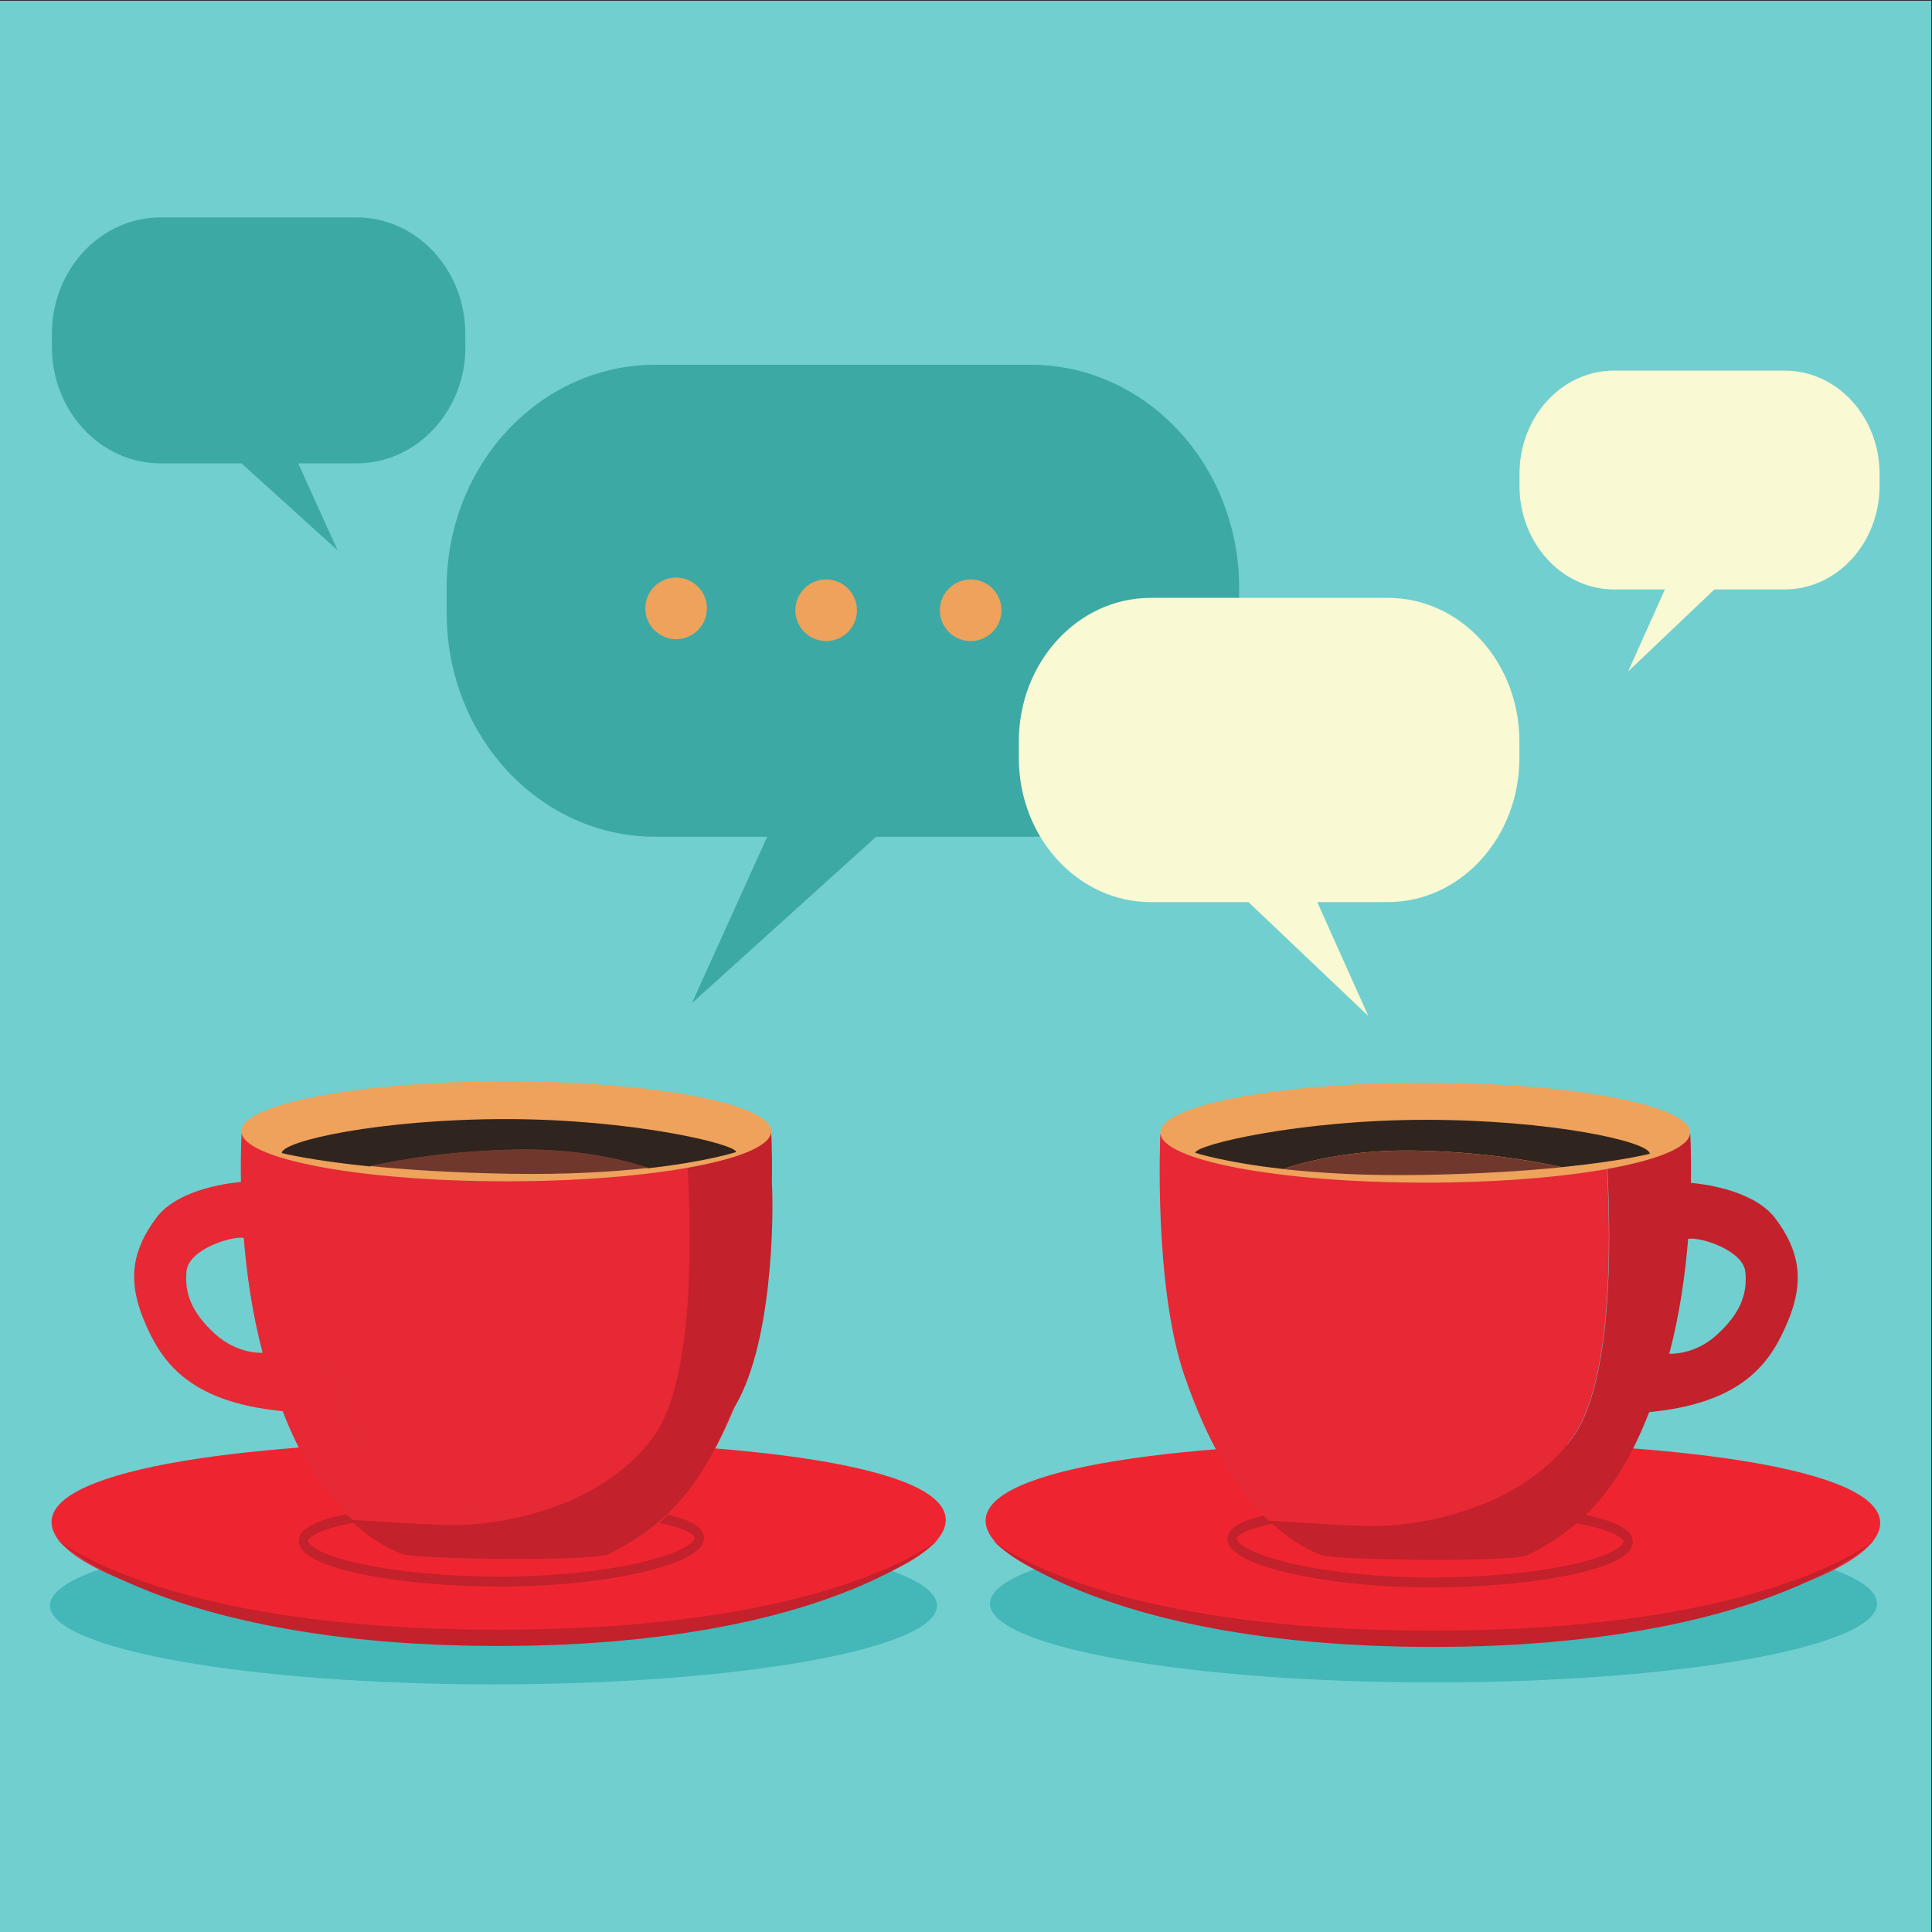 <?xml version="1.0" encoding="UTF-8" standalone="no"?>
<svg
   xmlns:dc="http://purl.org/dc/elements/1.1/"
   xmlns:cc="http://creativecommons.org/ns#"
   xmlns:rdf="http://www.w3.org/1999/02/22-rdf-syntax-ns#"
   xmlns:svg="http://www.w3.org/2000/svg"
   xmlns="http://www.w3.org/2000/svg"
   viewBox="0 0 6666.667 6666.667"
   height="6666.667"
   width="6666.667"
   xml:space="preserve"
   id="svg2"
   version="1.1"><rect x="0" y="0" width="6666.667" height="6666.667" fill="#333333" stroke="none"/><defs
     id="defs6" /><g
     transform="matrix(1.333,0,0,-1.333,0,6666.667)"
     id="g10"><g
       transform="scale(0.1)"
       id="g12"><g
         transform="scale(3.067)"
         id="g14"><path
           id="path16"
           style="fill:#71cfcf;fill-opacity:1;fill-rule:nonzero;stroke:none"
           d="M 16300,0 H 0 V 16300 H 16300 V 0" /></g><g
         transform="scale(1.488)"
         id="g18"><path
           id="path20"
           style="fill:#44b7b9;fill-opacity:1;fill-rule:nonzero;stroke:none"
           d="m 16300,5678.36 c 0,-756.92 -3454.1,-1370.56 -7714.99,-1370.56 -4260.91,0 -7715.042,613.64 -7715.042,1370.56 0,756.92 3454.132,1370.56 7715.042,1370.56 4260.89,0 7714.99,-613.64 7714.99,-1370.56" /></g><g
         transform="scale(2.981)"
         id="g22"><path
           id="path24"
           style="fill:#44b7b9;fill-opacity:1;fill-rule:nonzero;stroke:none"
           d="m 16300,2851.54 c 0,-377.87 -1724.4,-684.22 -3851.5,-684.22 -2127.1,0 -3851.52,306.35 -3851.52,684.22 0,377.87 1724.42,684.21 3851.52,684.21 2127.1,0 3851.5,-306.34 3851.5,-684.21" /></g><g
         transform="scale(2.986)"
         id="g26"><path
           id="path28"
           style="fill:#ee2530;fill-opacity:1;fill-rule:nonzero;stroke:none"
           d="m 16300,3546.07 c 0,-469.38 -1736.2,-993.09 -3877.9,-993.09 -2141.7,0 -3877.89,542.8 -3877.89,1012.18 0,469.35 1736.19,687.53 3877.89,687.53 2141.7,0 3877.9,-237.27 3877.9,-706.62" /></g><g
         transform="scale(2.593)"
         id="g30"><path
           id="path32"
           style="fill:#c3212b;fill-opacity:1;fill-rule:nonzero;stroke:none"
           d="m 14284,4182.89 c -560.8,0 -1042.7,-26.34 -1393.7,-76.25 -537.6,-76.41 -543.8,-177.35 -543.8,-181.63 0,-33.32 98.4,-142.55 547.5,-246.38 383.9,-88.75 890.6,-139.66 1390,-139.66 513.2,0 1004.6,44.39 1383.8,125.04 442.7,94.19 539.7,198.98 539.7,231.42 0,37.45 -112.4,126.7 -537.7,196.55 -356.9,58.63 -849.1,90.91 -1385.8,90.91 z m 0,-742.55 c -513.2,0 -1013.8,50.42 -1409.6,141.9 -181.8,42.04 -332.8,91.68 -436.8,143.6 -123.5,61.71 -183.6,126.85 -183.6,199.17 0,109.58 141.3,163.31 187.7,180.97 101.4,38.53 248.2,71.66 436.4,98.39 354.9,50.49 841.1,77.14 1405.9,77.14 541.3,0 1038.5,-32.67 1399.8,-92.06 185.4,-30.43 330.6,-67.08 431.9,-108.89 124,-51.26 184.3,-111.81 184.3,-185.13 0,-72.55 -59.6,-136.31 -182.1,-194.89 -103.4,-49.45 -248.8,-94.27 -432,-133.22 -384.9,-81.89 -882.8,-126.98 -1401.9,-126.98" /></g><g
         transform="scale(2.576)"
         id="g34"><path
           id="path36"
           style="fill:#e72835;fill-opacity:1;fill-rule:nonzero;stroke:none"
           d="m 15795.3,4959.95 c 504.7,680.23 360.9,2694.1 330.2,3059.13 H 11660 c 0,0 -69.4,-1530.88 245.2,-2436.46 216.8,-624.38 488.6,-1118.85 842.6,-1450.97 363,-23.41 775.5,-48.67 992.3,-54.15 440.5,-11.17 1499.5,133.4 2055.2,882.45" /></g><g
         transform="scale(2.866)"
         id="g38"><path
           id="path40"
           style="fill:#c3212b;fill-opacity:1;fill-rule:nonzero;stroke:none"
           d="m 15510.2,5396.46 c -207.4,-190.96 -433.2,-173.2 -433.2,-173.2 v -0.04 c 94.1,351.51 144.5,717.01 170.6,1037.46 v 0 c 105.1,19.99 498.3,-100.35 517.2,-301.4 18.8,-201.02 -47.2,-371.85 -254.6,-562.82 z m 527.9,1045.28 c -203.9,274.08 -706.3,319.61 -765.5,324.39 4.8,271.08 -5.8,443 -5.8,443 h -770.1 c 27.6,-328.17 156.9,-2138.63 -296.8,-2750.16 -499.6,-673.38 -1451.6,-802.7 -1847.6,-792.65 -194.9,4.96 -565.7,27.64 -892.1,48.71 143.4,-134.47 299.6,-245.15 477.4,-310.54 127.8,-46.97 1729.9,-67.52 1864.4,0.94 430.7,219.27 794.9,521.29 1094,1290.36 v -0.04 c 861.8,83.29 1102.4,459.47 1253.2,821.3 150.8,361.84 105.7,633.2 -111.1,924.69" /></g><g
         transform="scale(2.684)"
         id="g42"><path
           id="path44"
           style="fill:#eea25b;fill-opacity:1;fill-rule:nonzero;stroke:none"
           d="m 16300,7709.47 c 0,-266.21 -1143.5,-482.06 -2554.2,-482.06 -1410.6,0 -2554.1,215.85 -2554.1,482.06 0,266.22 1143.5,482.03 2554.1,482.03 1410.7,0 2554.2,-215.81 2554.2,-482.03" /></g><g
         transform="scale(2.62)"
         id="g46"><path
           id="path48"
           style="fill:#30241e;fill-opacity:1;fill-rule:nonzero;stroke:none"
           d="m 14084.2,8024.53 c -1241.2,0 -2274.5,-246.85 -2274.5,-325.82 0,0 286.6,-94.82 867.8,-159.94 275.2,91.42 728,195.74 1336.9,181.58 589.3,-13.66 1082.3,-88.9 1415.8,-163.6 592.5,60.04 869.8,132.19 869.8,132.19 0,119.47 -974.5,335.59 -2215.8,335.59" /></g><g
         transform="scale(2.48)"
         id="g50"><path
           id="path52"
           style="fill:#70382c;fill-opacity:1;fill-rule:nonzero;stroke:none"
           d="m 13392.1,7963.73 c 371.4,-41.61 856.5,-71.77 1457.4,-61.37 603.1,10.48 1083.9,43.23 1450.5,80.36 -352.3,78.91 -873.1,158.39 -1495.6,172.83 -643.3,14.96 -1121.5,-95.25 -1412.3,-191.82" /></g><g
         transform="scale(2.976)"
         id="g54"><path
           id="path56"
           style="fill:#c3212b;fill-opacity:1;fill-rule:nonzero;stroke:none"
           d="m 8637.24,3402.8 c 0,0 1.52,-1.27 4.61,-3.69 3.05,-2.42 7.62,-6.02 13.84,-10.52 12.23,-9.27 30.95,-22.11 55.51,-38.47 24.9,-15.93 55.64,-35.35 92.7,-56.38 9.28,-5.25 18.89,-10.72 28.83,-16.37 10.05,-5.41 20.46,-11.02 31.22,-16.8 21.3,-11.86 44.55,-23.22 68.88,-35.68 97.67,-49.09 219.04,-102.38 360.9,-155.1 141.83,-52.76 304.19,-104.9 483.45,-152.68 179.22,-47.95 375.32,-91.63 584.12,-129.27 208.7,-37.63 430.1,-69.68 660,-94.55 115.1,-11.35 232,-23.59 350.7,-32.05 29.6,-2.32 59.4,-4.67 89.2,-6.99 29.8,-2.05 59.8,-3.6 89.9,-5.41 30,-1.82 60.1,-3.66 90.2,-5.51 30.2,-1.82 60.4,-3.93 90.8,-4.97 60.6,-2.56 121.5,-5.11 182.6,-7.67 30.5,-1.57 61.1,-1.85 91.8,-2.65 30.6,-0.81 61.3,-1.58 92,-2.39 30.7,-0.8 61.5,-1.61 92.2,-2.41 30.8,-0.28 61.6,-0.54 92.4,-0.81 61.5,-0.44 123,-0.84 184.5,-1.28 61.9,0.47 123.9,0.94 185.8,1.45 l 46.4,0.33 c 15.5,0.1 31,0.17 46.3,0.71 30.7,0.8 61.3,1.61 92,2.42 30.6,0.8 61.2,1.61 91.8,2.42 15.3,0.33 30.6,0.7 45.8,1.07 15.3,0.47 30.6,1.25 45.9,1.85 61,2.55 121.9,5.11 182.6,7.66 15.2,0.54 30.3,1.45 45.4,2.42 15.1,0.94 30.2,1.88 45.3,2.79 30.2,1.88 60.3,3.73 90.3,5.58 15,0.87 30,1.74 45,2.62 l 22.4,1.31 22.4,1.68 c 29.8,2.35 59.6,4.67 89.2,6.99 29.7,2.31 59.3,4.63 88.7,6.95 l 22.1,1.72 22,2.15 c 14.7,1.44 29.3,2.92 43.9,4.36 29.2,2.83 58.3,5.68 87.3,8.51 29,2.85 58,5.24 86.7,8.83 57.4,6.69 114.3,13.34 170.8,19.89 56.2,7.66 112,15.26 167.1,22.75 27.6,3.46 54.9,8.2 82.1,12.33 27.2,4.27 54.2,8.5 81.1,12.7 13.5,2.12 26.9,4.2 40.2,6.29 13.3,2.38 26.6,4.73 39.8,7.09 26.5,4.7 52.8,9.34 78.9,13.94 52.3,8.67 103.5,19.46 154.1,29.4 12.6,2.52 25.2,5.04 37.8,7.53 12.5,2.48 25,4.9 37.4,7.76 24.8,5.48 49.4,10.92 73.8,16.3 24.3,5.41 48.6,10.41 72.5,16.09 23.8,5.81 47.5,11.56 70.9,17.24 23.4,5.78 46.7,11.19 69.6,17.1 22.9,6.08 45.5,12.13 67.9,18.08 179.3,47.78 341.7,99.83 483.6,152.41 8.9,3.23 17.7,6.45 26.4,9.64 8.7,3.4 17.3,6.76 25.8,10.08 17.1,6.69 33.9,13.24 50.4,19.69 16.5,6.25 32.4,13.34 48.2,19.83 15.7,6.55 31.2,13 46.3,19.28 15.1,6.52 29.7,13.21 44.1,19.59 14.4,6.49 28.6,12.5 42.2,18.99 13.6,6.45 26.9,12.77 39.9,18.92 6.5,3.09 12.9,6.11 19.3,9.1 6.3,3.02 12.4,6.22 18.5,9.28 24.4,12.29 47.7,23.72 69.1,35.44 10.7,5.75 21.2,11.29 31.2,16.67 10,5.61 19.6,11.05 28.9,16.26 37.2,20.9 68,40.16 92.9,55.95 24.7,16.23 43.5,28.96 55.8,38.13 6.2,4.47 10.8,8.03 13.9,10.42 3.1,2.39 4.6,3.66 4.6,3.66 0,0 -22.8,-22.48 -70,-59.1 -47.2,-36.39 -118.8,-86.59 -214.2,-142.84 -6,-3.53 -12,-7.22 -18.1,-10.72 -6.2,-3.49 -12.5,-7.05 -18.8,-10.61 -12.7,-7.16 -25.7,-14.45 -39,-21.95 -13.4,-7.49 -27.3,-14.54 -41.4,-22.07 -14.1,-7.43 -28.5,-15.19 -43.3,-22.82 -29.8,-14.68 -60.6,-30.57 -93.1,-45.76 -16.3,-7.53 -32.8,-15.22 -49.7,-23.02 -8.4,-3.93 -16.9,-7.86 -25.5,-11.82 -8.6,-3.77 -17.3,-7.6 -26.2,-11.43 -35.2,-15.15 -71.3,-31.45 -109.2,-46.23 -18.9,-7.59 -38.1,-15.29 -57.5,-23.12 -4.9,-1.95 -9.7,-3.9 -14.6,-5.88 -4.9,-1.85 -9.9,-3.7 -14.8,-5.54 -10,-3.73 -19.9,-7.46 -30,-11.26 -20.1,-7.49 -40.5,-15.09 -61.1,-22.81 -10.3,-3.93 -20.8,-7.4 -31.3,-11.06 -10.5,-3.63 -21.2,-7.26 -31.8,-10.92 -21.3,-7.32 -42.8,-14.75 -64.6,-22.24 -21.9,-7.36 -44.1,-14.15 -66.5,-21.37 -22.4,-7.09 -45,-14.25 -67.9,-21.51 -23,-6.99 -46.3,-13.47 -69.7,-20.36 -23.5,-6.79 -47.3,-13.64 -71.1,-20.56 -24,-6.79 -48.3,-12.9 -72.8,-19.46 -24.5,-6.45 -49.1,-12.97 -74,-19.48 -12.4,-3.4 -25,-6.32 -37.6,-9.31 -12.6,-2.99 -25.3,-5.98 -38,-9.01 -50.8,-11.93 -102.3,-24.76 -154.9,-35.48 -105,-23.25 -213.4,-43.38 -324.4,-63.2 -55.5,-9.28 -111.7,-18.52 -168.5,-27.59 -56.9,-8 -114.3,-16.06 -172.2,-24.19 -29,-4.37 -58.2,-7.46 -87.4,-11.06 -29.3,-3.42 -58.7,-6.88 -88.1,-10.35 -14.8,-1.71 -29.6,-3.42 -44.4,-5.14 l -22.2,-2.52 -22.2,-2.15 c -29.8,-2.82 -59.6,-5.67 -89.6,-8.53 -29.9,-2.86 -59.9,-5.71 -90,-8.6 l -22.6,-2.09 -22.7,-1.71 c -15.1,-1.14 -30.2,-2.29 -45.4,-3.43 -30.3,-2.18 -60.7,-4.37 -91.1,-6.55 -15.3,-1.11 -30.5,-2.18 -45.8,-3.29 -15.2,-1.14 -30.5,-2.22 -45.8,-2.93 -61.2,-3.19 -122.7,-6.41 -184.3,-9.61 -15.5,-0.77 -30.9,-1.71 -46.3,-2.35 -15.5,-0.47 -31,-0.97 -46.5,-1.48 -31,-0.9 -62,-1.81 -93.1,-2.75 -31,-0.91 -62.1,-1.82 -93.2,-2.76 -15.6,-0.57 -31.1,-0.7 -46.5,-0.84 l -46.4,-0.5 c -61.9,-0.67 -123.9,-1.34 -185.8,-1.98 -62.5,0.64 -124.9,1.27 -187.2,1.88 -31.1,0.4 -62.2,0.77 -93.2,1.14 -31.1,0.91 -62.1,1.85 -93.1,2.76 -31,0.94 -61.9,1.84 -92.9,2.75 -30.9,1.14 -61.8,1.75 -92.6,3.63 -61.6,3.23 -123.1,6.42 -184.3,9.64 -30.6,1.31 -61.1,3.8 -91.6,5.95 -30.5,2.22 -60.8,4.44 -91.1,6.62 -30.4,2.35 -60.6,4.4 -90.7,6.99 -30.1,2.86 -60.1,5.74 -90.1,8.6 -29.9,2.86 -59.8,5.71 -89.5,8.54 -14.8,1.51 -29.7,2.65 -44.5,4.43 -14.8,1.72 -29.6,3.43 -44.3,5.14 -29.5,3.5 -58.9,6.96 -88.2,10.42 -14.6,1.75 -29.2,3.49 -43.8,5.24 -14.5,1.75 -29.1,3.39 -43.5,5.58 -58,8.13 -115.4,16.23 -172.3,24.22 -56.8,8.61 -113,18.32 -168.5,27.42 -13.9,2.35 -27.8,4.47 -41.6,7.03 -13.7,2.58 -27.5,5.17 -41.2,7.76 -27.4,5.14 -54.6,10.28 -81.7,15.35 -54.2,9.65 -107.4,21.64 -159.9,32.8 -13.1,2.82 -26.2,5.61 -39.3,8.4 -13,2.82 -26,5.51 -38.9,8.7 -25.8,6.15 -51.4,12.23 -76.8,18.28 -25.4,6.08 -50.6,11.89 -75.6,18.11 -24.9,6.58 -49.5,13.1 -74,19.59 -24.5,6.48 -48.73,12.93 -72.76,19.32 -23.92,6.95 -47.61,13.84 -71.1,20.66 -23.45,6.82 -46.7,13.58 -69.75,20.26 -22.85,7.26 -45.5,14.45 -67.94,21.57 -179.26,57.06 -340.98,118.68 -481.36,180.64 -140.42,61.96 -259.67,123.99 -354.76,180.77 -95.29,56.52 -166.72,107.06 -213.8,143.65 -47.01,36.82 -69.69,59.5 -69.69,59.5" /></g><g
         transform="scale(1.502)"
         id="g58"><path
           id="path60"
           style="fill:#ee2530;fill-opacity:1;fill-rule:nonzero;stroke:none"
           d="m 888.21,7064.02 c 0,-932.66 3450.05,-1973.41 7705.89,-1973.41 4255.9,0 7705.9,1078.69 7705.9,2011.35 0,932.73 -3450,1366.21 -7705.9,1366.21 -4255.84,0 -7705.89,-471.48 -7705.89,-1404.15" /></g><g
         transform="scale(1.118)"
         id="g62"><path
           id="path64"
           style="fill:#c3212b;fill-opacity:1;fill-rule:nonzero;stroke:none"
           d="M 8381.08,9510.28 C 7394.97,9348.25 7134.41,9141.34 7134.41,9054.6 c 0,-75.2 224.81,-318.24 1251.33,-536.6 879,-186.88 2018.26,-289.89 3208.16,-289.89 1157.8,0 2332.4,118.03 3222.5,323.87 1041.2,240.63 1269.2,493.95 1269.2,571.21 0,9.83 -14.4,243.84 -1260.6,421.07 -813.8,115.61 -1931,176.78 -3231.1,176.78 -1244.4,0 -2385.5,-74.85 -3212.82,-210.76 z m -37.3,-1216.45 c -424.87,90.4 -761.85,194.31 -1001.57,308.94 C 7058.1,8738.6 6920,8886.4 6920,9054.6 c 0,169.9 139.78,310.28 427.34,429.12 234.68,96.93 571.49,181.88 1001.09,252.52 837.8,137.61 1990.37,213.44 3245.47,213.44 1309.4,0 2436.5,-61.88 3259.4,-178.84 436.3,-62.05 776.6,-138.78 1011.6,-228.19 107.6,-40.96 435.1,-165.52 435.1,-419.46 0,-167.75 -139.2,-318.78 -425.6,-461.76 -241,-120.36 -591.2,-235.53 -1012.5,-332.91 -917.7,-212.19 -2078.4,-329.06 -3268,-329.06 -1203.5,0 -2357.78,104.53 -3250.12,294.37" /></g><g
         transform="scale(1.269)"
         id="g66"><path
           id="path68"
           style="fill:#e72835;fill-opacity:1;fill-rule:nonzero;stroke:none"
           d="m 7330.53,10089.7 c -1024.49,1380.9 -732.48,5469.2 -670.15,6210.3 h 9065.02 c 0,0 141,-3107.9 -497.6,-4946.2 -440.3,-1267.6 -991.9,-2271.3 -1710.7,-2945.52 -736.8,-47.59 -1574.3,-98.8 -2014.4,-110 -894.1,-22.69 -3043.99,270.81 -4172.17,1791.42" /></g><g
         transform="scale(1.269)"
         id="g70"><path
           id="path72"
           style="fill:#e72835;fill-opacity:1;fill-rule:nonzero;stroke:none"
           d="m 3804.37,13477.7 c 42.57,453.9 930.49,725.6 1167.7,680.6 v 0 c 59.05,-723.7 172.85,-1549 385.47,-2342.8 l -0.03,0.1 c 0,0 -510.11,-40.1 -978.41,391.1 -468.29,431.2 -617.3,817.1 -574.73,1271 z m -868.1,-998.6 c 340.57,-817.1 883.75,-1666.6 2829.96,-1854.6 v 0 c 675.22,-1736.69 1497.83,-2418.64 2470.36,-2913.76 303.67,-154.68 3921.51,-108.27 4210.11,-2.13 401.5,147.65 754.1,397.5 1077.9,701.17 -736.9,-47.51 -1574.4,-98.73 -2014.5,-109.92 -894.1,-22.69 -3043.99,269.23 -4172.19,1789.84 -1024.49,1380.9 -717.73,5469.2 -655.4,6210.3 H 4928.7 c 0,0 -23.86,-388.3 -13.07,-1000.3 -133.71,-10.8 -1268.18,-113.7 -1728.56,-732.7 -489.59,-658.1 -591.39,-1270.9 -250.8,-2087.9" /></g><g
         transform="scale(1.269)"
         id="g74"><path
           id="path76"
           style="fill:#c3212b;fill-opacity:1;fill-rule:nonzero;stroke:none"
           d="m 15744.8,15299.7 c 10.8,612 -13,1000.3 -13,1000.3 H 13978 c 62.3,-741.1 369.1,-4829.4 -655.5,-6210.3 -1128.1,-1520.61 -3278,-1812.53 -4172.08,-1789.84 -440.13,11.19 -1277.63,62.41 -2014.49,109.92 323.71,-303.67 676.36,-553.52 1077.89,-701.17 288.54,-106.14 3906.38,-152.55 4210.08,2.13 972.5,495.12 1824.7,1177.07 2499.8,2913.76 h 7.4 c 831.2,1255.2 856.4,4002.7 813.7,4675.2" /></g><g
         transform="scale(1.351)"
         id="g78"><path
           id="path80"
           style="fill:#eea25b;fill-opacity:1;fill-rule:nonzero;stroke:none"
           d="m 4624.6,15342 c 0,-529.1 2272.76,-958 5076.38,-958 2803.62,0 5076.32,428.9 5076.32,958 0,529.1 -2272.7,958 -5076.32,958 -2803.62,0 -5076.38,-428.9 -5076.38,-958" /></g><g
         transform="scale(1.291)"
         id="g82"><path
           id="path84"
           style="fill:#30241e;fill-opacity:1;fill-rule:nonzero;stroke:none"
           d="m 10146.1,16300 c 2518.1,0 4614.4,-500.8 4614.4,-661 0,0 -581.5,-192.3 -1760.5,-324.4 -558.4,185.4 -1476.9,397 -2712.4,368.4 -1195.48,-27.8 -2195.68,-180.4 -2872.17,-332 -1201.96,121.8 -1764.61,268.2 -1764.61,268.2 0,242.3 1977.06,680.8 4495.28,680.8" /></g><g
         transform="scale(1.245)"
         id="g86"><path
           id="path88"
           style="fill:#70382c;fill-opacity:1;fill-rule:nonzero;stroke:none"
           d="m 13486.8,15888.1 c -739.9,-83 -1706.6,-143.1 -2903.8,-122.3 -1201.57,20.8 -2159.45,86.1 -2889.88,160.1 701.83,157.3 1739.48,315.5 2979.78,344.4 1281.7,29.7 2234.6,-189.9 2813.9,-382.2" /></g><g
         transform="scale(1.49)"
         id="g90"><path
           id="path92"
           style="fill:#c3212b;fill-opacity:1;fill-rule:nonzero;stroke:none"
           d="m 16300,6812.42 c 0,0 -3,-2.62 -9.2,-7.38 -6.1,-4.83 -15.2,-12.01 -27.6,-21.06 -24.5,-18.45 -61.8,-44.09 -110.9,-76.83 -49.7,-31.73 -111.1,-70.52 -185.1,-112.51 -18.5,-10.54 -37.7,-21.41 -57.5,-32.75 -20.1,-10.8 -40.9,-21.94 -62.4,-33.48 -42.5,-23.68 -88.9,-46.42 -137.5,-71.32 -195.1,-98.02 -437.4,-204.43 -720.7,-309.63 -283.2,-105.34 -607.4,-209.47 -965.3,-304.94 -357.9,-95.75 -749.5,-182.97 -1166.3,-258.11 -416.9,-75.15 -858.9,-139.16 -1318,-188.74 -229.7,-22.74 -463.1,-47.17 -700.2,-64 -59.2,-4.7 -118.6,-9.33 -178.2,-14.03 -59.6,-4.09 -119.4,-7.11 -179.4,-10.73 -59.9,-3.69 -120,-7.32 -180.3,-11.01 -60.2,-3.62 -120.5,-7.91 -181.1,-9.93 -121.13,-5.1 -242.7,-10.26 -364.68,-15.36 -60.92,-3.09 -122.11,-3.69 -183.3,-5.3 -61.19,-1.55 -122.45,-3.15 -183.77,-4.76 -61.32,-1.62 -122.71,-3.22 -184.1,-4.84 -61.46,-0.53 -122.99,-1.07 -184.51,-1.61 -122.72,-0.8 -245.5,-1.67 -368.35,-2.54 -123.72,1 -247.44,1.94 -371.09,2.88 l -92.66,0.67 c -30.86,0.2 -61.79,0.4 -92.32,1.41 -61.32,1.61 -122.58,3.22 -183.7,4.83 -61.19,1.61 -122.31,3.22 -183.37,4.83 -30.53,0.74 -61.05,1.48 -91.51,2.22 -30.53,0.87 -61.06,2.41 -91.52,3.62 -121.98,5.16 -243.55,10.26 -364.72,15.3 -30.26,1.07 -60.45,2.95 -90.64,4.89 -30.2,1.82 -60.32,3.69 -90.45,5.57 -60.25,3.69 -120.36,7.38 -180.28,11.07 -29.99,1.75 -59.91,3.49 -89.84,5.24 l -44.84,2.61 -44.7,3.42 c -59.56,4.63 -118.95,9.33 -178.17,13.96 -59.22,4.63 -118.26,9.26 -177.1,13.82 l -44.1,3.49 -43.94,4.3 c -29.27,2.88 -58.49,5.76 -87.65,8.65 -58.34,5.7 -116.47,11.34 -174.38,16.97 -57.9,5.71 -115.7,10.47 -172.95,17.72 -114.68,13.35 -228.39,26.57 -341.02,39.72 -112.38,15.29 -223.68,30.39 -333.79,45.42 -55.17,6.84 -109.62,16.3 -163.95,24.55 -54.3,8.53 -108.29,16.98 -161.96,25.37 -26.83,4.22 -53.58,8.38 -80.25,12.61 -26.58,4.7 -53.06,9.46 -79.48,14.16 -52.82,9.32 -105.32,18.58 -157.46,27.77 -104.51,17.38 -206.74,38.85 -307.74,58.78 -25.24,4.96 -50.39,10 -75.44,14.96 -25.05,4.96 -50.03,9.8 -74.72,15.56 -49.49,10.94 -98.58,21.74 -147.28,32.48 -48.66,10.87 -97.12,20.8 -144.81,32.14 -47.64,11.6 -94.85,23.08 -141.62,34.48 -46.75,11.48 -93.23,22.35 -138.96,34.15 -45.66,12.15 -90.87,24.16 -135.62,36.1 -357.96,95.41 -682.25,199.34 -965.6,304.27 -17.74,6.51 -35.34,12.88 -52.81,19.26 -17.31,6.77 -34.48,13.48 -51.51,20.19 -34.07,13.28 -67.56,26.37 -100.46,39.25 -33.08,12.48 -64.78,26.64 -96.3,39.65 -31.46,13.09 -62.33,25.9 -92.58,38.51 -30.08,13.02 -59.32,26.3 -88.08,39.05 -28.66,12.95 -57,25.03 -84.18,37.91 -27.2,12.95 -53.77,25.5 -79.69,37.84 -12.98,6.11 -25.79,12.14 -38.46,18.12 -12.64,6.04 -24.89,12.47 -37.11,18.52 -48.71,24.62 -95.13,47.36 -137.8,70.85 -21.5,11.4 -42.34,22.54 -62.47,33.21 -19.89,11.27 -39.11,22.07 -57.63,32.54 -74.19,41.66 -135.78,80.11 -185.58,111.64 -49.23,32.41 -86.77,57.84 -111.31,76.15 -12.42,8.92 -21.59,16.11 -27.76,20.87 -6.19,4.69 -9.219,7.31 -9.219,7.31 0,0 45.589,-44.95 139.759,-118.02 94.28,-72.66 237.31,-172.96 427.83,-285.28 11.89,-6.98 23.83,-14.42 36.15,-21.4 12.34,-6.98 24.83,-14.02 37.49,-21.2 25.34,-14.23 51.32,-28.85 77.92,-43.81 26.63,-14.9 54.39,-28.99 82.51,-44.09 28.2,-14.82 56.92,-30.26 86.46,-45.49 59.52,-29.31 121.08,-61.05 185.98,-91.38 32.49,-15.09 65.57,-30.39 99.21,-46.02 16.84,-7.79 33.81,-15.7 50.94,-23.62 17.26,-7.51 34.66,-15.1 52.21,-22.75 70.3,-30.32 142.52,-62.86 218.2,-92.31 37.71,-15.17 75.97,-30.6 114.76,-46.16 9.69,-3.9 19.43,-7.86 29.19,-11.75 9.84,-3.69 19.71,-7.45 29.61,-11.13 19.8,-7.45 39.75,-14.9 59.82,-22.41 40.18,-15.03 80.87,-30.19 122.07,-45.56 20.55,-7.92 41.5,-14.83 62.5,-22.07 21.01,-7.25 42.14,-14.56 63.41,-21.88 42.53,-14.62 85.55,-29.45 129.07,-44.42 43.59,-14.62 87.99,-28.17 132.69,-42.6 44.77,-14.15 90.01,-28.51 135.71,-42.94 45.81,-14.02 92.35,-26.97 139.2,-40.65 46.9,-13.56 94.23,-27.25 141.98,-41.07 47.83,-13.55 96.39,-25.76 145.2,-38.91 48.88,-12.89 98.17,-25.83 147.87,-38.92 24.82,-6.71 49.91,-12.54 75.07,-18.51 25.18,-5.98 50.44,-11.95 75.8,-17.98 101.5,-23.89 204.36,-49.52 309.41,-70.92 209.54,-46.43 426.07,-86.62 647.62,-126.21 110.94,-18.45 223.14,-36.97 336.51,-55.08 113.6,-15.97 228.3,-32.07 343.95,-48.31 57.8,-8.65 116.05,-14.89 174.45,-22 58.44,-6.85 117.1,-13.76 175.98,-20.67 29.44,-3.42 58.94,-6.84 88.49,-10.27 l 44.36,-5.09 44.49,-4.23 c 59.4,-5.7 118.98,-11.41 178.75,-17.11 59.77,-5.7 119.72,-11.4 179.84,-17.11 l 45.13,-4.23 45.25,-3.42 c 30.12,-2.28 60.38,-4.49 90.64,-6.77 60.52,-4.37 121.17,-8.73 182.03,-13.16 30.39,-2.14 60.78,-4.36 91.31,-6.57 30.46,-2.21 60.99,-4.43 91.52,-5.77 122.24,-6.44 244.96,-12.82 368.07,-19.26 30.8,-1.54 61.53,-3.42 92.39,-4.63 30.93,-1 61.86,-1.94 92.79,-2.95 61.86,-1.81 123.86,-3.69 185.85,-5.5 62,-1.88 124.12,-3.69 186.25,-5.5 31.13,-1.14 62,-1.48 92.86,-1.75 l 92.66,-1 c 123.58,-1.34 247.3,-2.62 371.03,-3.96 124.66,1.28 249.25,2.55 373.77,3.83 62.06,0.73 124.13,1.47 186.12,2.21 62,1.88 123.92,3.69 185.78,5.5 61.93,1.88 123.73,3.69 185.45,5.57 61.79,2.28 123.45,3.42 184.98,7.18 123.12,6.44 245.85,12.88 368.05,19.25 61.1,2.69 122.1,7.59 182.9,11.88 60.8,4.43 121.5,8.85 182,13.28 60.5,4.63 120.9,8.79 181,13.89 60.2,5.78 120.1,11.48 179.9,17.18 59.8,5.7 119.3,11.41 178.7,17.11 29.7,2.95 59.4,5.3 88.9,8.85 29.5,3.43 59.1,6.85 88.5,10.27 58.9,6.91 117.6,13.89 176,20.8 29.2,3.49 58.3,6.98 87.4,10.47 29.1,3.42 58.2,6.77 87,11.06 115.7,16.31 230.4,32.41 344,48.38 113.5,17.18 225.6,36.57 336.6,54.81 27.7,4.7 55.4,8.93 82.9,14.03 27.5,5.17 54.9,10.33 82.3,15.43 54.7,10.33 109,20.53 163.1,30.73 108.2,19.19 214.5,43.14 319.4,65.42 26.2,5.63 52.3,11.27 78.4,16.84 26,5.56 52,10.93 77.7,17.31 51.5,12.27 102.6,24.42 153.3,36.49 50.8,12.22 101.1,23.82 151,36.24 49.6,13.08 99,26.16 147.8,39.04 48.8,13.02 97.3,25.9 145.3,38.65 47.7,13.82 95,27.58 141.9,41.19 46.9,13.63 93.3,27.11 139.3,40.46 45.6,14.49 90.9,28.92 135.7,43.14 357.9,113.93 680.8,236.91 961.2,360.7 280.3,123.72 518.5,247.51 708.3,360.96 190.3,112.79 333,213.7 426.9,286.83 93.9,73.53 139.2,118.82 139.2,118.82" /></g><g
         transform="scale(2.489)"
         id="g94"><path
           id="path96"
           style="fill:#3da9a4;fill-opacity:1;fill-rule:nonzero;stroke:none"
           d="m 12887.4,13978.7 c 0,1282 -971.3,2321.3 -2170.2,2321.3 H 6816.01 c -1198.93,0 -2170.83,-1039.3 -2170.83,-2321.3 v -235.5 h 8242.22 v 235.5" /></g><g
         transform="scale(2.099)"
         id="g98"><path
           id="path100"
           style="fill:#3da9a4;fill-opacity:1;fill-rule:nonzero;stroke:none"
           d="m 5509.36,16300 v -39.9 c 0,-1520.5 1152.72,-2753.2 2574.7,-2753.2 h 1377.33 l -927.88,-2051.2 2270.99,2051.2 H 12711 c 1422,0 2574,1232.7 2574,2753.2 v 39.9 H 5509.36" /></g><g
         transform="scale(2.723)"
         id="g102"><path
           id="path104"
           style="fill:#3da9a4;fill-opacity:1;fill-rule:nonzero;stroke:none"
           d="m 493.191,15193.1 c 0,611.3 463.172,1106.9 1034.849,1106.9 h 1860.22 c 571.68,0 1035.1,-495.6 1035.1,-1106.9 v -112.3 H 493.191 v 112.3" /></g><g
         transform="scale(2.52)"
         id="g106"><path
           id="path108"
           style="fill:#3da9a4;fill-opacity:1;fill-rule:nonzero;stroke:none"
           d="m 4780.95,16300 v -17.3 c 0,-660.8 -500.88,-1196.4 -1118.78,-1196.4 h -598.53 l 403.21,-891.4 -986.81,891.4 h -828.47 c -617.89,0 -1118.509,535.6 -1118.509,1196.4 v 17.3 H 4780.95" /></g><g
         transform="scale(2.151)"
         id="g110"><path
           id="path112"
           style="fill:#eea25b;fill-opacity:1;fill-rule:nonzero;stroke:none"
           d="m 8507.44,15929.4 c 0,-204.7 -165.96,-370.7 -370.64,-370.7 -204.73,0 -370.65,166 -370.65,370.7 0,204.6 165.92,370.6 370.65,370.6 204.68,0 370.64,-166 370.64,-370.6" /></g><g
         transform="scale(2.148)"
         id="g114"><path
           id="path116"
           style="fill:#eea25b;fill-opacity:1;fill-rule:nonzero;stroke:none"
           d="m 10327.6,15928.8 c 0,-205.1 -166.2,-371.3 -371.24,-371.3 -205.01,0 -371.24,166.2 -371.24,371.3 0,205 166.23,371.2 371.24,371.2 205.04,0 371.24,-166.2 371.24,-371.2" /></g><g
         transform="scale(2.148)"
         id="g118"><path
           id="path120"
           style="fill:#eea25b;fill-opacity:1;fill-rule:nonzero;stroke:none"
           d="m 12069.2,15928.8 c 0,-205.1 -166.2,-371.3 -371.2,-371.3 -205,0 -371.2,166.2 -371.2,371.3 0,205 166.2,371.2 371.2,371.2 205,0 371.2,-166.2 371.2,-371.2" /></g><g
         transform="scale(2.413)"
         id="g122"><path
           id="path124"
           style="fill:#f9f9d4;fill-opacity:1;fill-rule:nonzero;stroke:none"
           d="m 12345.1,14312.6 h 2543.4 c 781.6,0 1411.5,-689.6 1411.5,-1540.4 v -178.6 c 0,-850.8 -629.9,-1544.9 -1411.5,-1544.9 h -757.1 l 547.9,-1222.16 -1286.2,1222.16 h -1048 c -781.6,0 -1415.2,694.1 -1415.2,1544.9 v 178.6 c 0,850.8 633.6,1540.4 1415.2,1540.4" /></g><g
         transform="scale(2.985)"
         id="g126"><path
           id="path128"
           style="fill:#f9f9d4;fill-opacity:1;fill-rule:nonzero;stroke:none"
           d="m 15477,13540.8 h -1478.9 c -454.5,0 -820.8,-401.1 -820.8,-895.8 v -103.8 c 0,-494.8 366.3,-898.4 820.8,-898.4 h 440.2 l -318.6,-710.7 747.9,710.7 h 609.4 c 454.5,0 823,403.6 823,898.4 v 103.8 c 0,494.7 -368.5,895.8 -823,895.8" /></g></g></g></svg>